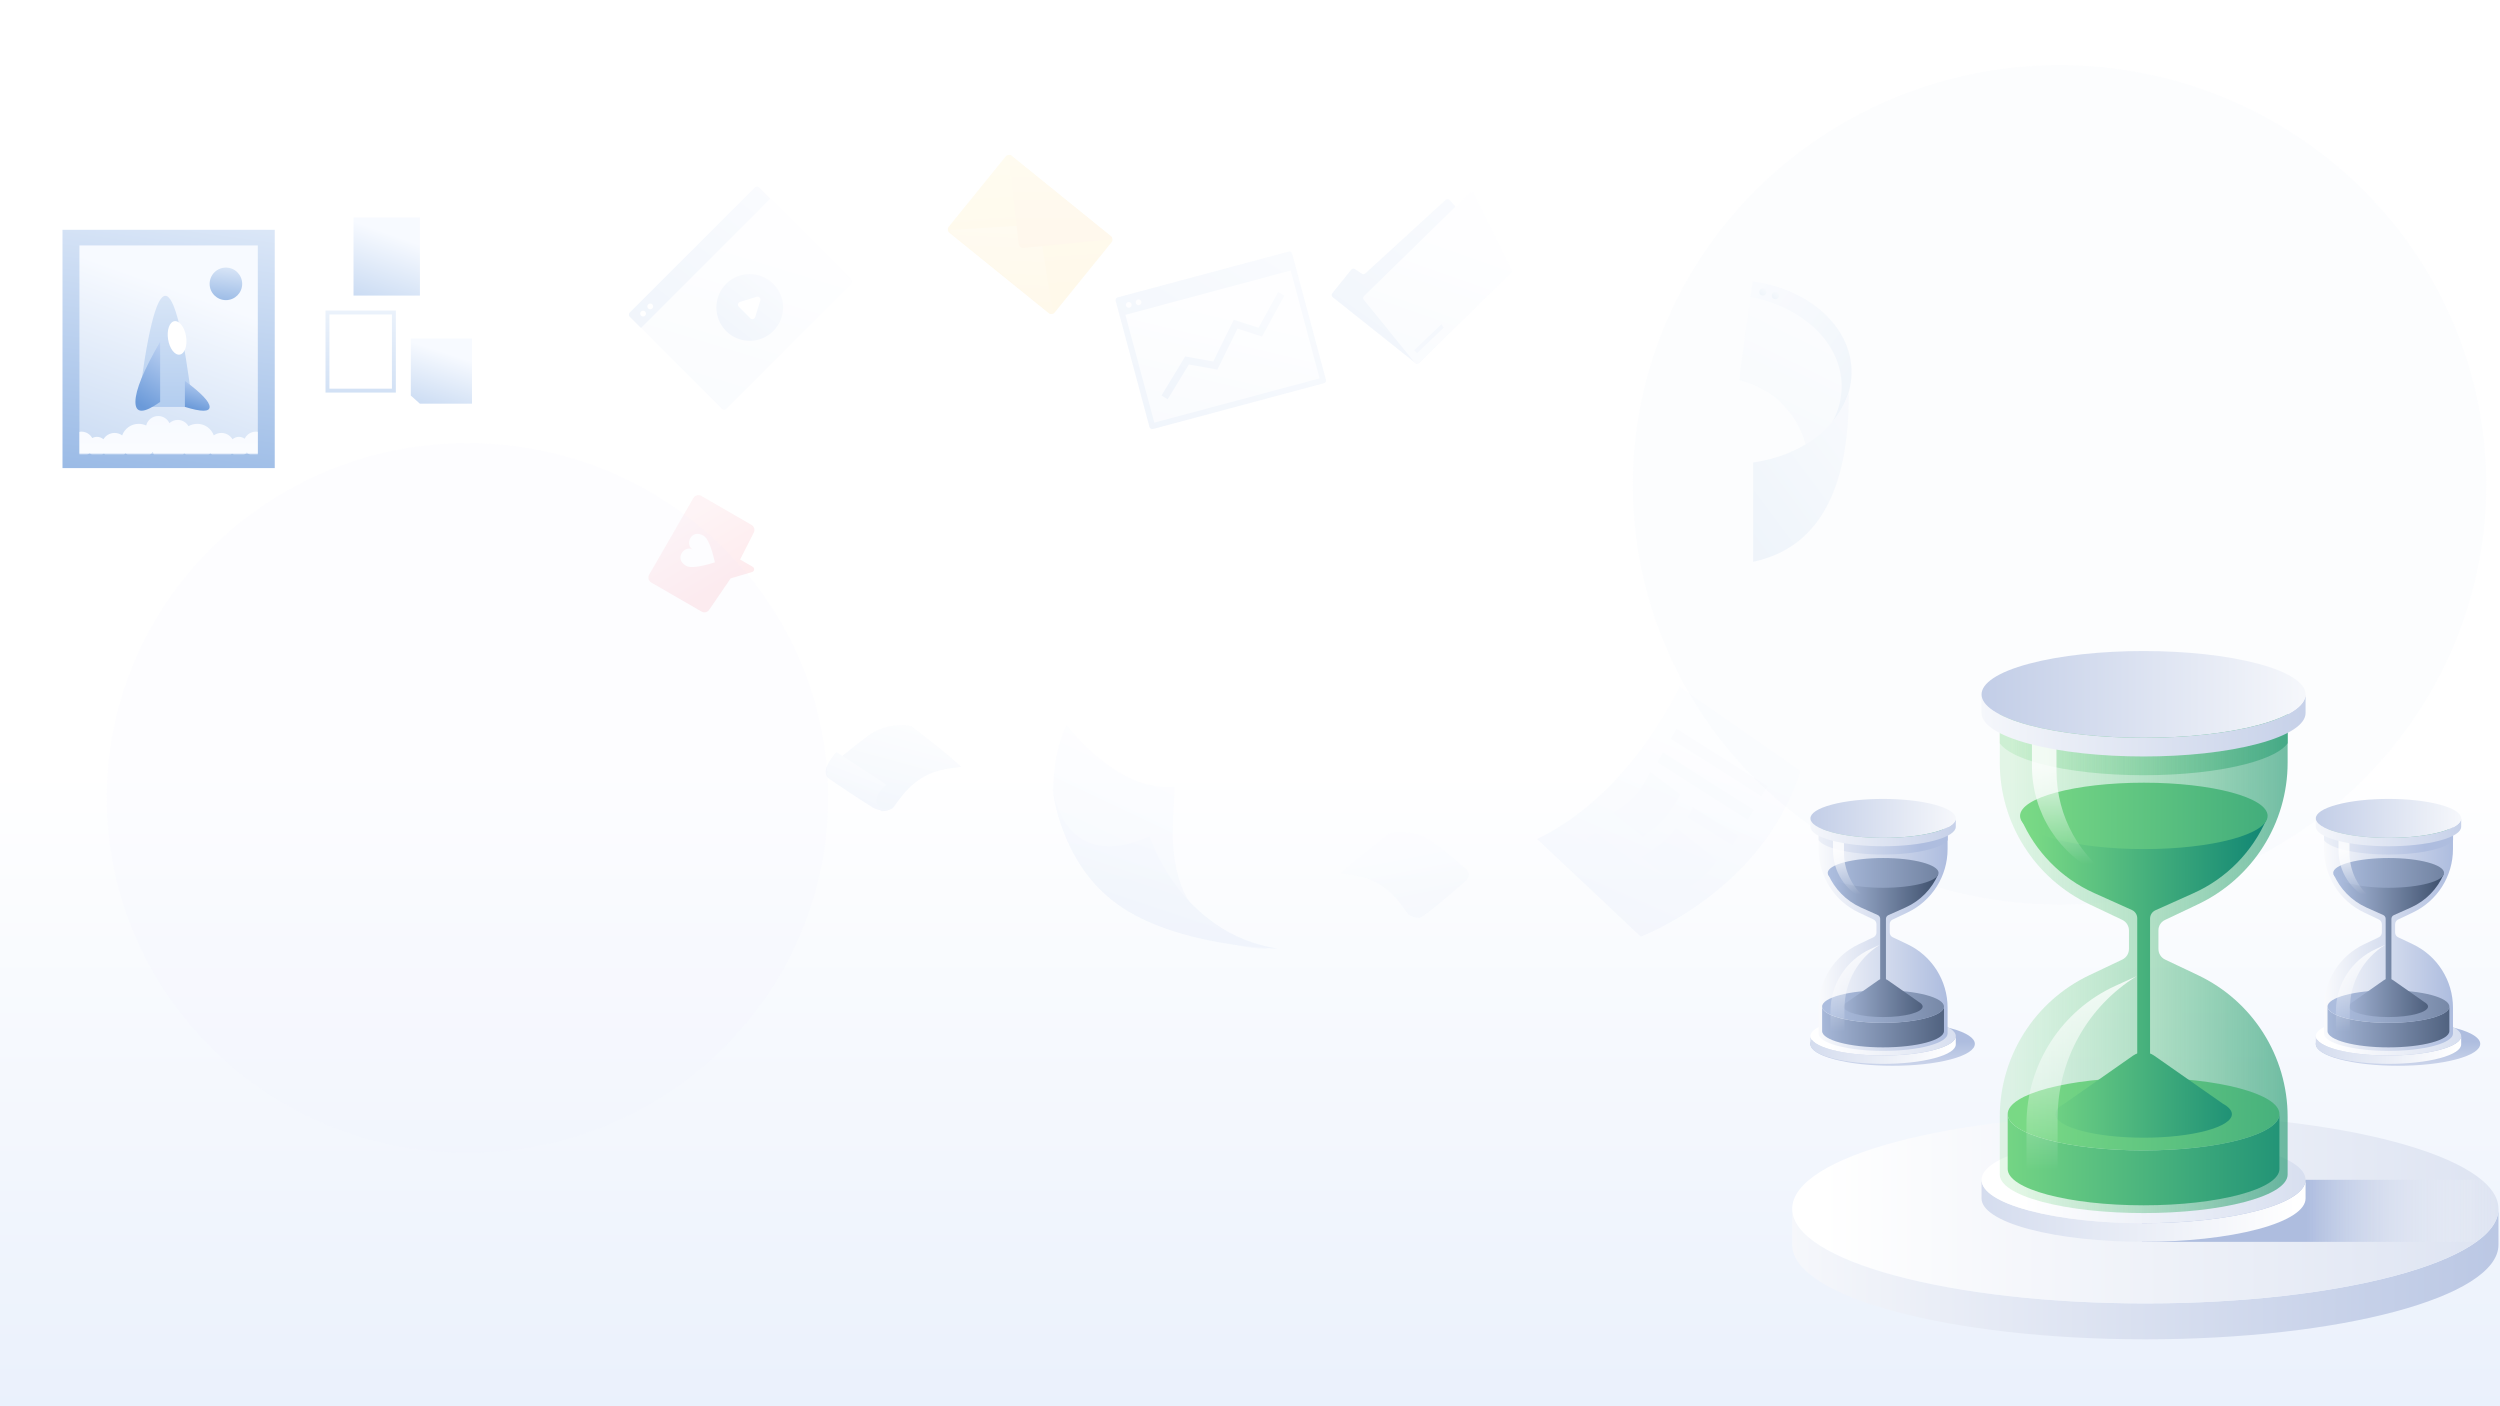 <svg width="1920" height="1080" viewBox="0 0 1920 1080" fill="none" xmlns="http://www.w3.org/2000/svg">
<rect x="0" y="0" width="1920" height="1080" fill="#333333" stroke="none"/>
<g clip-path="url(#clip0_519_101)">
<rect width="1920" height="1080" fill="white"/>
<rect width="1920" height="1080" fill="url(#paint0_linear_519_101)"/>
<g opacity="0.11">
<path d="M483.652 240.052L579.724 143.98C580.594 143.111 582.004 143.111 582.874 143.98L653.746 214.853C654.616 215.723 654.616 217.133 653.746 218.003L557.675 314.074C556.805 314.944 555.395 314.944 554.525 314.074L483.652 243.202C482.783 242.332 482.783 240.922 483.652 240.052Z" fill="url(#paint1_linear_519_101)"/>
<path d="M593.898 254.226C583.895 264.229 567.677 264.229 557.674 254.226C547.671 244.223 547.671 228.005 557.674 218.002C567.677 207.999 583.895 207.999 593.898 218.002C603.901 228.005 603.901 244.223 593.898 254.226Z" fill="url(#paint2_linear_519_101)"/>
<path d="M568.294 231.877L581.162 227.908C582.338 227.546 583.585 228.205 583.947 229.38C584.079 229.808 584.079 230.265 583.947 230.693L579.979 243.562C579.616 244.737 578.369 245.396 577.194 245.034C576.847 244.927 576.532 244.737 576.275 244.48L567.375 235.58C566.505 234.71 566.505 233.3 567.375 232.43C567.632 232.174 567.947 231.984 568.294 231.877Z" fill="white"/>
<path d="M483.652 240.052L579.724 143.98C580.594 143.111 582.004 143.111 582.874 143.98L591.536 152.643L492.315 251.864L483.652 243.202C482.783 242.332 482.783 240.922 483.652 240.052Z" fill="url(#paint3_linear_519_101)"/>
<path d="M495.464 242.416C494.595 243.285 493.184 243.285 492.314 242.416C491.445 241.546 491.445 240.135 492.314 239.266C493.184 238.396 494.595 238.396 495.464 239.266C496.334 240.135 496.334 241.546 495.464 242.416Z" fill="white"/>
<path d="M500.976 236.904C500.106 237.774 498.696 237.774 497.826 236.904C496.956 236.034 496.956 234.624 497.826 233.754C498.696 232.884 500.106 232.884 500.976 233.754C501.846 234.624 501.846 236.034 500.976 236.904Z" fill="white"/>
<path d="M532.531 382.494C533.761 380.363 536.485 379.633 538.616 380.863L577.194 403.136C579.325 404.366 580.055 407.091 578.824 409.221L568.385 429.728L578.078 435.278C578.607 435.584 578.987 436.093 579.13 436.687C579.417 437.883 578.68 439.086 577.484 439.373L561.146 444.205L544.858 468.053C543.628 470.183 540.904 470.913 538.773 469.683L500.195 447.41C498.064 446.18 497.334 443.456 498.564 441.325L532.531 382.494Z" fill="url(#paint4_linear_519_101)"/>
<path d="M531.962 422.03C529.135 420.398 528.339 416.484 530.184 413.288C532.029 410.092 535.642 408.723 540.35 411.442C543.489 413.254 546.381 420.067 549.026 431.881C537.472 435.498 530.126 436.401 526.987 434.588C522.278 431.87 521.657 428.057 523.502 424.861C525.347 421.665 529.135 420.398 531.962 422.03Z" fill="white"/>
<path d="M640.938 585.593C640.938 585.593 656.099 572.733 667.221 564.653C678.343 556.573 692.782 555.793 700 557.756C708.133 563.83 729.398 580.374 738.166 588.909C732.995 589.912 728.403 589.912 721.546 591.697C696.9 598.112 688.194 619.737 684.903 621.103C678.762 623.652 681.36 622.48 677.653 622.967C673.947 623.454 640.938 585.593 640.938 585.593Z" fill="url(#paint5_linear_519_101)"/>
<path d="M642.376 577.52C642.376 577.52 628.415 592.31 636.817 598.148C642.844 602.335 661.453 614.726 670.028 619.991C678.34 625.096 685.369 620.344 685.369 620.344C685.369 620.344 676.2 624.167 673.529 617.107C670.857 610.046 680.89 602.751 680.89 602.751L642.376 577.52Z" fill="url(#paint6_linear_519_101)"/>
<path d="M1126 676.238C1128.71 673.857 1128.68 669.667 1125.94 667.322C1119.34 661.673 1107.85 651.983 1100.29 646.493C1089.17 638.413 1074.73 637.633 1067.51 639.596C1059.38 645.67 1038.11 662.214 1029.35 670.749C1034.52 671.752 1039.11 671.752 1045.97 673.537C1070.61 679.952 1079.32 701.577 1082.61 702.943C1088.75 705.491 1086.15 704.319 1089.86 704.807C1092.71 705.182 1115.63 685.36 1126 676.238Z" fill="url(#paint7_linear_519_101)"/>
<path d="M1382.83 592.078L1289.83 527.379C1289.83 527.379 1252.84 609.642 1180.51 644.366L1260.08 719.277C1260.08 719.277 1353.46 684.643 1382.83 592.078Z" fill="url(#paint8_linear_519_101)"/>
<g opacity="0.517">
<path d="M1225.73 639.094L1218.48 643.975L1277.62 692.843L1286.48 688.109L1225.73 639.094Z" fill="#C5D7F3" style="mix-blend-mode:multiply"/>
</g>
<g opacity="0.517">
<path d="M1287.62 559.734L1357.39 603.863L1352.66 611.389L1283.2 567.368L1287.62 559.734Z" fill="#C5D7F3" style="mix-blend-mode:multiply"/>
</g>
<g opacity="0.517">
<path d="M1277.15 577.82L1346.93 621.949L1342.2 629.475L1272.74 585.454L1277.15 577.82Z" fill="#C5D7F3" style="mix-blend-mode:multiply"/>
</g>
<g opacity="0.517">
<path d="M1300.23 620.168L1335.29 641.824L1330.56 649.35L1295.81 627.801L1300.23 620.168Z" fill="#C5D7F3" style="mix-blend-mode:multiply"/>
</g>
<g opacity="0.517">
<path d="M1267.41 592.891L1290.08 610.02C1289.48 611.466 1288.7 613.112 1287.74 614.957C1283.37 623.393 1277.19 630.751 1269.65 636.508C1266.59 638.852 1264.01 640.894 1261.91 642.636L1238.6 624.312C1239.73 623.634 1240.99 622.861 1242.38 621.993C1252.1 615.91 1260.02 607.327 1265.33 597.132C1266.13 595.601 1266.82 594.187 1267.41 592.891Z" fill="#C5D7F3" style="mix-blend-mode:multiply"/>
</g>
<g opacity="0.517">
<path d="M1287.24 635.785L1318.65 660.833C1315.03 666.259 1310.99 670.844 1306.53 674.589C1302.06 678.334 1297.35 681.083 1292.41 682.836L1260.55 658.27C1267.26 654.282 1272.56 650.635 1276.45 647.328C1280.34 644.022 1283.93 640.174 1287.24 635.785Z" fill="#C5D7F3" style="mix-blend-mode:multiply"/>
</g>
<path d="M808.779 606.799C808.779 606.799 808.779 576.174 819.205 556.852C819.205 556.852 858.337 609.026 901.989 604.086C902.884 630.131 882.647 713.684 975.209 728.784C948.06 728.784 926.532 718.265 926.532 718.265C926.532 718.265 857.809 689.1 834.408 665.211C811.007 641.322 808.779 606.799 808.779 606.799Z" fill="url(#paint9_linear_519_101)"/>
<path d="M808.377 604.129C808.377 604.129 814.904 672.504 882.902 642.318C882.902 642.318 906.408 717.171 981.439 728.549C981.439 728.549 903.802 727.279 858.144 694.454C812.486 661.63 808.377 604.129 808.377 604.129Z" fill="url(#paint10_linear_519_101)"/>
<path d="M1388.67 351.26C1386.76 335.432 1379.54 321.239 1368.85 310.516C1365.1 306.086 1360.05 302.205 1353.59 298.933C1348.12 295.864 1342.2 293.511 1335.94 292.003C1336.16 284.886 1341.07 250.701 1346.16 216.289C1439.49 229.465 1420.99 317.271 1413.99 330.678C1410.85 336.69 1402.41 343.551 1388.67 351.26V351.26Z" fill="url(#paint11_linear_519_101)"/>
<path fillRule="evenodd" clipRule="evenodd" d="M1346.08 216.16C1389.21 221.961 1422 250.88 1422 285.682C1422 299.882 1416.54 313.102 1407.15 324.172C1411.8 315.726 1414.38 306.439 1414.38 296.69C1414.38 263.493 1384.54 235.649 1344.35 228.117L1346.08 216.16Z" fill="url(#paint12_linear_519_101)"/>
<circle cx="1353.91" cy="224.261" r="2.784" fill="url(#paint13_linear_519_101)"/>
<circle cx="1363.49" cy="226.983" r="2.784" fill="url(#paint14_linear_519_101)"/>
<path d="M1346.45 355.153C1381.42 350.335 1409.52 330.32 1418.76 304.324C1419.46 303.516 1419.83 303.076 1419.85 303.09C1419.85 378.27 1395.38 421.057 1346.45 431.453V355.153H1346.45Z" fill="url(#paint15_linear_519_101)"/>
<path d="M776.976 119.745L853.137 181.419C854.571 182.58 854.792 184.684 853.631 186.118L810.034 239.955C808.873 241.389 806.769 241.61 805.335 240.449L729.174 178.775C727.74 177.614 727.519 175.51 728.68 174.076L772.277 120.239C773.438 118.805 775.542 118.583 776.976 119.745Z" fill="url(#paint16_linear_519_101)"/>
<path d="M729.805 178.558C729.563 178.361 729.414 178.072 729.395 177.76C729.357 177.146 729.825 176.618 730.438 176.58L794.769 172.659C796.487 172.554 798.003 173.77 798.272 175.47L808.478 239.767C808.528 240.079 808.443 240.397 808.244 240.643C807.857 241.121 807.156 241.195 806.678 240.807L729.805 178.558Z" fill="url(#paint17_linear_519_101)"/>
<path d="M776.496 119.358L853.63 181.819C854.108 182.206 854.182 182.908 853.795 183.386C853.608 183.617 853.336 183.763 853.041 183.793L786.041 190.522C784.223 190.705 782.596 189.393 782.388 187.578L774.689 120.35C774.619 119.739 775.058 119.187 775.669 119.117C775.966 119.083 776.264 119.169 776.496 119.358Z" fill="url(#paint18_linear_519_101)"/>
<path d="M1023.58 228.302C1023.58 228.3 1023.58 228.297 1023.57 228.295C1022.61 227.524 1022.46 226.122 1023.23 225.163L1037.72 207.154C1038.45 206.253 1039.74 206.056 1040.7 206.7L1045.85 210.157C1046.7 210.73 1047.84 210.644 1048.6 209.951L1110.24 153.518C1110.25 153.507 1110.26 153.497 1110.28 153.487C1111.2 152.675 1112.61 152.767 1113.42 153.692L1159.72 206.465C1160.49 207.351 1160.45 208.688 1159.61 209.517L1089.87 278.55C1089.07 279.344 1087.8 279.413 1086.91 278.71L1023.58 228.302Z" fill="url(#paint19_linear_519_101)"/>
<path d="M1086.59 278.563L1047.44 230.299C1046.72 229.405 1046.79 228.106 1047.62 227.302L1128.66 148.122C1129.54 147.263 1130.95 147.279 1131.81 148.159C1131.98 148.328 1132.12 148.521 1132.22 148.733L1160.92 207.091C1161.34 207.954 1161.16 208.993 1160.48 209.666L1089.87 278.752C1089 279.612 1087.58 279.597 1086.72 278.718C1086.68 278.668 1086.63 278.617 1086.59 278.563Z" fill="url(#paint20_linear_519_101)"/>
<path d="M1088.28 271.248L1086.12 268.949L1107.06 248.98L1108.76 251.637L1088.28 271.248Z" fill="#A3C1EA"/>
<path d="M858.417 228.362L989.653 193.198C990.841 192.879 992.063 193.584 992.381 194.772L1018.32 291.586C1018.64 292.774 1017.94 293.995 1016.75 294.314L885.511 329.478C884.323 329.797 883.102 329.092 882.783 327.904L856.842 231.09C856.524 229.902 857.229 228.681 858.417 228.362Z" fill="url(#paint21_linear_519_101)"/>
<path fillRule="evenodd" clipRule="evenodd" d="M991.248 207.758L1013.44 290.587L886.509 324.599L864.314 241.769L991.248 207.758Z" fill="url(#paint22_linear_519_101)"/>
<path d="M867.466 236.313C866.278 236.631 865.057 235.926 864.739 234.738C864.42 233.55 865.125 232.328 866.313 232.01C867.502 231.692 868.723 232.397 869.041 233.585C869.36 234.773 868.655 235.994 867.466 236.313Z" fill="#F2F5FF"/>
<path d="M874.996 234.297C873.808 234.616 872.586 233.91 872.268 232.722C871.949 231.534 872.655 230.313 873.843 229.994C875.031 229.676 876.252 230.381 876.571 231.569C876.889 232.758 876.184 233.979 874.996 234.297Z" fill="#F2F5FF"/>
<path d="M896.766 306.678L892.008 303.786L910.261 273.756L931.791 277.621L947.52 245.602L966.552 251.759L981.594 224.27L986.478 226.942L969.224 258.476L950.392 252.384L934.938 283.843L913.036 279.912L896.766 306.678Z" fill="url(#paint23_linear_519_101)"/>
</g>
<ellipse opacity="0.3" cx="1581.74" cy="372.371" rx="327.743" ry="322.371" fill="#E2EBFC" fill-opacity="0.34"/>
<ellipse opacity="0.08" cx="359" cy="612.787" rx="277" ry="272.459" fill="#E2EBFC"/>
<path d="M1376.4 928.391C1376.4 968.533 1497.83 1001.03 1647.61 1001.03C1797.4 1001.03 1918.82 968.533 1918.82 928.391V955.962C1918.82 996.105 1797.4 1028.6 1647.61 1028.6C1497.83 1028.6 1376.4 996.105 1376.4 955.962V928.391Z" fill="url(#paint24_linear_519_101)"/>
<path d="M1647.61 1001.03C1797.4 1001.03 1918.82 968.508 1918.82 928.389C1918.82 888.269 1797.4 855.746 1647.61 855.746C1497.82 855.746 1376.4 888.269 1376.4 928.389C1376.4 968.508 1497.82 1001.03 1647.61 1001.03Z" fill="url(#paint25_linear_519_101)"/>
<path d="M1645.04 953.748H1901.75C1912.75 945.82 1918.75 937.32 1918.75 928.391C1918.75 920.605 1914.18 913.177 1905.83 906.105H1645.04V953.748Z" fill="url(#paint26_linear_519_101)"/>
<path d="M1521.83 906.105C1521.83 914.677 1533.97 923.177 1558.25 929.677C1606.9 942.677 1685.68 942.677 1734.25 929.677C1758.54 923.177 1770.68 914.605 1770.68 906.105V920.391C1770.68 928.891 1758.54 937.462 1734.25 943.962C1685.61 956.962 1606.83 956.962 1558.25 943.962C1533.97 937.462 1521.83 928.891 1521.83 920.391V906.105Z" fill="url(#paint27_linear_519_101)"/>
<path d="M1521.83 906.106C1521.83 897.606 1533.97 889.035 1558.25 882.535C1606.9 869.535 1685.68 869.535 1734.25 882.535C1758.54 889.035 1770.68 897.606 1770.68 906.106C1770.68 914.606 1758.54 923.178 1734.25 929.678C1685.61 942.678 1606.83 942.678 1558.25 929.678C1533.97 923.178 1521.83 914.678 1521.83 906.106Z" fill="url(#paint28_linear_519_101)"/>
<path d="M1662.83 706.463L1687.97 694.534C1730.04 674.606 1756.9 632.249 1756.9 585.678V541.392C1756.9 533.821 1746.11 526.249 1724.54 520.464C1681.33 508.892 1611.33 508.892 1568.19 520.464C1546.61 526.249 1535.83 533.821 1535.83 541.392V585.678C1535.83 632.249 1562.69 674.606 1604.76 694.534L1629.9 706.463C1633.04 707.963 1635.04 711.105 1635.04 714.605V728.82C1635.04 732.32 1633.04 735.462 1629.9 736.962L1604.76 748.891C1562.69 768.819 1535.83 811.176 1535.83 857.747V902.033C1535.83 909.604 1546.61 917.176 1568.19 922.961C1611.4 934.533 1681.4 934.533 1724.54 922.961C1746.11 917.176 1756.9 909.604 1756.9 902.033V857.747C1756.9 811.176 1730.04 768.819 1687.97 748.891L1662.83 736.962C1659.68 735.462 1657.68 732.32 1657.68 728.82V714.605C1657.61 711.105 1659.61 707.963 1662.83 706.463Z" fill="url(#paint29_linear_519_101)"/>
<path d="M1724.47 520.464C1681.25 508.892 1611.26 508.892 1568.11 520.464C1546.54 526.249 1535.76 533.821 1535.76 541.392V570.749C1539.76 576.535 1550.11 582.035 1566.83 586.535C1610.76 598.32 1681.97 598.32 1725.9 586.535C1742.61 582.035 1752.97 576.535 1756.97 570.749V541.392C1756.83 533.821 1746.04 526.249 1724.47 520.464Z" fill="url(#paint30_linear_519_101)"/>
<path d="M1756.9 541.392C1756.9 548.964 1746.11 556.535 1724.54 562.321C1681.33 573.892 1611.33 573.892 1568.19 562.321C1546.61 556.535 1535.83 548.964 1535.83 541.392C1535.83 533.821 1546.61 526.249 1568.19 520.464C1611.4 508.892 1681.4 508.892 1724.54 520.464C1746.11 526.249 1756.9 533.821 1756.9 541.392Z" fill="url(#paint31_linear_519_101)"/>
<path d="M1552.32 629.105C1563.11 653.891 1582.75 674.391 1608.4 685.891L1637.32 698.891C1639.82 700.034 1641.4 702.462 1641.4 705.248V857.604H1651.25V705.462C1651.25 702.748 1652.82 700.248 1655.32 699.105L1684.61 685.962C1710.25 674.462 1729.89 653.962 1740.68 629.177H1552.32V629.105Z" fill="url(#paint32_linear_519_101)"/>
<path d="M1646.47 652.105C1698.97 652.105 1741.54 640.688 1741.54 626.605C1741.54 612.522 1698.97 601.105 1646.47 601.105C1593.96 601.105 1551.4 612.522 1551.4 626.605C1551.4 640.688 1593.96 652.105 1646.47 652.105Z" fill="url(#paint33_linear_519_101)"/>
<path d="M1541.9 855.605C1541.9 871.034 1588.61 883.534 1646.25 883.534C1703.9 883.534 1750.61 871.034 1750.61 855.605V897.748C1750.61 913.177 1703.9 925.676 1646.25 925.676C1588.61 925.676 1541.9 913.177 1541.9 897.748V855.605V855.605Z" fill="url(#paint34_linear_519_101)"/>
<path d="M1646.25 883.533C1703.89 883.533 1750.61 871.029 1750.61 855.604C1750.61 840.18 1703.89 827.676 1646.25 827.676C1588.62 827.676 1541.9 840.18 1541.9 855.604C1541.9 871.029 1588.62 883.533 1646.25 883.533Z" fill="url(#paint35_linear_519_101)"/>
<path d="M1707.11 847.606L1654.32 810.678C1649.54 807.321 1643.11 807.321 1638.25 810.678L1585.47 847.606C1581.04 850.035 1578.54 852.749 1578.54 855.606C1578.54 865.606 1608.9 873.749 1646.32 873.749C1683.75 873.749 1714.11 865.606 1714.11 855.606C1714.04 852.749 1711.54 850.035 1707.11 847.606Z" fill="url(#paint36_linear_519_101)"/>
<path d="M1579.4 592.178C1579.4 627.25 1597.68 659.464 1626.97 677.606L1614.4 671.892C1581.61 657.035 1560.54 624.392 1560.54 588.393V562.25H1579.33L1579.4 592.178Z" fill="url(#paint37_linear_519_101)"/>
<path d="M1521.83 533.32C1521.83 541.892 1533.97 550.392 1558.25 556.892C1606.9 569.892 1685.68 569.892 1734.25 556.892C1758.54 550.392 1770.68 541.82 1770.68 533.32V547.606C1770.68 556.106 1758.54 564.677 1734.25 571.177C1685.68 584.249 1606.9 584.249 1558.25 571.177C1533.97 564.677 1521.83 556.106 1521.83 547.606V533.32Z" fill="url(#paint38_linear_519_101)"/>
<path d="M1521.83 533.321C1521.83 524.821 1533.97 516.25 1558.25 509.75C1606.9 496.75 1685.68 496.75 1734.25 509.75C1758.54 516.25 1770.68 524.821 1770.68 533.321C1770.68 541.821 1758.54 550.393 1734.25 556.893C1685.61 569.892 1606.83 569.892 1558.25 556.893C1533.97 550.393 1521.83 541.821 1521.83 533.321Z" fill="url(#paint39_linear_519_101)"/>
<path d="M1580.25 858.675C1580.25 813.89 1603.54 772.819 1640.97 749.676L1624.97 756.961C1583.18 775.89 1556.33 817.533 1556.33 863.461V904.389H1580.25V858.675Z" fill="url(#paint40_linear_519_101)"/>
<path d="M1778.54 801.673C1778.54 797.316 1784.68 793.031 1797.04 789.745C1821.68 783.174 1861.68 783.174 1886.32 789.745C1898.68 793.031 1904.82 797.388 1904.82 801.673C1904.82 806.031 1898.68 810.316 1886.32 813.602C1861.68 820.173 1821.68 820.173 1797.04 813.602C1784.75 810.388 1778.54 806.031 1778.54 801.673Z" fill="url(#paint41_linear_519_101)"/>
<path d="M1778.54 795.672C1778.54 799.529 1783.97 803.315 1794.89 806.243C1816.68 812.1 1852.04 812.1 1873.82 806.243C1884.68 803.315 1890.18 799.529 1890.18 795.672V802.1C1890.18 805.958 1884.75 809.743 1873.82 812.672C1852.04 818.529 1816.68 818.529 1794.89 812.672C1783.97 809.743 1778.54 805.958 1778.54 802.1V795.672Z" fill="url(#paint42_linear_519_101)"/>
<path d="M1778.54 795.675C1778.54 791.818 1783.97 788.032 1794.89 785.104C1816.68 779.247 1852.04 779.247 1873.82 785.104C1884.75 788.032 1890.18 791.818 1890.18 795.675C1890.18 799.532 1884.75 803.318 1873.82 806.246C1852.04 812.104 1816.68 812.104 1794.89 806.246C1784.04 803.318 1778.54 799.461 1778.54 795.675Z" fill="url(#paint43_linear_519_101)"/>
<path d="M1841.75 706.174L1853.04 700.817C1871.89 691.888 1883.89 672.888 1883.89 652.031V632.174C1883.89 628.745 1879.04 625.388 1869.39 622.817C1850.04 617.603 1818.68 617.603 1799.32 622.817C1789.68 625.388 1784.82 628.817 1784.82 632.174V652.031C1784.82 672.888 1796.82 691.888 1815.68 700.817L1826.96 706.174C1828.39 706.816 1829.25 708.245 1829.25 709.816V716.174C1829.25 717.745 1828.32 719.174 1826.96 719.816L1815.68 725.173C1796.82 734.102 1784.82 753.102 1784.82 773.959V793.816C1784.82 797.245 1789.68 800.602 1799.32 803.173C1818.68 808.387 1850.04 808.387 1869.39 803.173C1879.04 800.602 1883.89 797.173 1883.89 793.816V773.959C1883.89 753.102 1871.89 734.102 1853.04 725.173L1841.75 719.816C1840.32 719.174 1839.46 717.745 1839.46 716.174V709.816C1839.46 708.245 1840.32 706.816 1841.75 706.174Z" fill="url(#paint44_linear_519_101)"/>
<path d="M1869.39 622.747C1850.04 617.532 1818.68 617.532 1799.32 622.747C1789.68 625.318 1784.82 628.747 1784.82 632.104V645.246C1786.61 647.818 1791.25 650.318 1798.75 652.318C1818.46 657.604 1850.39 657.604 1870.04 652.318C1877.54 650.318 1882.18 647.818 1883.96 645.246V632.104C1883.89 628.747 1879.11 625.389 1869.39 622.747Z" fill="url(#paint45_linear_519_101)"/>
<path d="M1883.89 632.175C1883.89 635.604 1879.04 638.961 1869.39 641.532C1850.04 646.746 1818.68 646.746 1799.32 641.532C1789.61 638.961 1784.82 635.532 1784.82 632.104C1784.82 628.675 1789.68 625.318 1799.32 622.747C1818.68 617.532 1850.04 617.532 1869.39 622.747C1879.11 625.389 1883.89 628.747 1883.89 632.175Z" fill="url(#paint46_linear_519_101)"/>
<path d="M1792.25 671.461C1797.11 682.604 1805.9 691.747 1817.4 696.961L1830.33 702.746C1831.47 703.246 1832.18 704.389 1832.18 705.604V773.889H1836.61V705.675C1836.61 704.461 1837.33 703.318 1838.47 702.818L1851.61 696.961C1863.11 691.818 1871.9 682.604 1876.75 671.461H1792.25V671.461Z" fill="url(#paint47_linear_519_101)"/>
<path d="M1834.47 681.818C1857.98 681.818 1877.04 676.701 1877.04 670.389C1877.04 664.078 1857.98 658.961 1834.47 658.961C1810.96 658.961 1791.9 664.078 1791.9 670.389C1791.9 676.701 1810.96 681.818 1834.47 681.818Z" fill="url(#paint48_linear_519_101)"/>
<path d="M1787.54 773.035C1787.54 779.964 1808.47 785.535 1834.32 785.535C1860.18 785.535 1881.11 779.892 1881.11 773.035V791.892C1881.11 798.821 1860.18 804.392 1834.32 804.392C1808.47 804.392 1787.54 798.749 1787.54 791.892V773.035Z" fill="url(#paint49_linear_519_101)"/>
<path d="M1834.32 785.535C1860.16 785.535 1881.11 779.939 1881.11 773.035C1881.11 766.132 1860.16 760.535 1834.32 760.535C1808.48 760.535 1787.54 766.132 1787.54 773.035C1787.54 779.939 1808.48 785.535 1834.32 785.535Z" fill="url(#paint50_linear_519_101)"/>
<path d="M1861.61 769.392L1837.97 752.82C1835.82 751.32 1832.89 751.32 1830.75 752.82L1807.11 769.392C1805.11 770.463 1804.04 771.677 1804.04 772.963C1804.04 777.463 1817.61 781.106 1834.39 781.106C1851.18 781.106 1864.75 777.463 1864.75 772.963C1864.75 771.749 1863.61 770.534 1861.61 769.392Z" fill="url(#paint51_linear_519_101)"/>
<path d="M1804.4 654.889C1804.4 670.604 1812.61 685.032 1825.75 693.175L1820.11 690.604C1805.4 683.961 1795.97 669.318 1795.97 653.175V641.461H1804.4V654.889Z" fill="url(#paint52_linear_519_101)"/>
<path d="M1778.54 628.535C1778.54 632.392 1783.97 636.178 1794.89 639.107C1816.68 644.964 1852.04 644.964 1873.82 639.107C1884.68 636.178 1890.18 632.392 1890.18 628.535V634.964C1890.18 638.821 1884.75 642.607 1873.82 645.535C1852.04 651.392 1816.68 651.392 1794.89 645.535C1783.97 642.607 1778.54 638.821 1778.54 634.964V628.535Z" fill="url(#paint53_linear_519_101)"/>
<path d="M1778.54 628.535C1778.54 624.677 1783.97 620.892 1794.89 617.963C1816.68 612.106 1852.04 612.106 1873.82 617.963C1884.75 620.892 1890.18 624.677 1890.18 628.535C1890.18 632.392 1884.75 636.177 1873.82 639.106C1852.04 644.963 1816.68 644.963 1794.89 639.106C1784.04 636.177 1778.54 632.392 1778.54 628.535Z" fill="url(#paint54_linear_519_101)"/>
<path d="M1804.75 774.392C1804.75 754.321 1815.18 735.892 1831.97 725.535L1824.75 728.821C1806.04 737.321 1793.97 755.964 1793.97 776.535V794.892H1804.68V774.392H1804.75Z" fill="url(#paint55_linear_519_101)"/>
<path d="M1390.4 801.673C1390.4 797.316 1396.54 793.031 1408.9 789.745C1433.54 783.174 1473.54 783.174 1498.18 789.745C1510.54 793.031 1516.68 797.388 1516.68 801.673C1516.68 806.031 1510.54 810.316 1498.18 813.602C1473.54 820.173 1433.54 820.173 1408.9 813.602C1396.54 810.388 1390.4 806.031 1390.4 801.673Z" fill="url(#paint56_linear_519_101)"/>
<path d="M1390.4 795.672C1390.4 799.529 1395.83 803.315 1406.76 806.243C1428.54 812.1 1463.9 812.1 1485.68 806.243C1496.54 803.315 1502.04 799.529 1502.04 795.672V802.1C1502.04 805.958 1496.61 809.743 1485.68 812.672C1463.9 818.529 1428.54 818.529 1406.76 812.672C1395.83 809.743 1390.4 805.958 1390.4 802.1V795.672Z" fill="url(#paint57_linear_519_101)"/>
<path d="M1390.4 795.675C1390.4 791.818 1395.83 788.032 1406.76 785.104C1428.54 779.247 1463.9 779.247 1485.68 785.104C1496.61 788.032 1502.04 791.818 1502.04 795.675C1502.04 799.532 1496.61 803.318 1485.68 806.246C1463.9 812.104 1428.54 812.104 1406.76 806.246C1395.83 803.318 1390.4 799.461 1390.4 795.675Z" fill="url(#paint58_linear_519_101)"/>
<path d="M1453.61 706.174L1464.9 700.817C1483.75 691.888 1495.75 672.888 1495.75 652.031V632.174C1495.75 628.745 1490.9 625.388 1481.25 622.817C1461.9 617.603 1430.54 617.603 1411.18 622.817C1401.54 625.388 1396.68 628.817 1396.68 632.174V652.031C1396.68 672.888 1408.68 691.888 1427.54 700.817L1438.83 706.174C1440.25 706.816 1441.11 708.245 1441.11 709.816V716.174C1441.11 717.745 1440.18 719.174 1438.83 719.816L1427.54 725.173C1408.68 734.102 1396.68 753.102 1396.68 773.959V793.816C1396.68 797.245 1401.54 800.602 1411.18 803.173C1430.54 808.387 1461.9 808.387 1481.25 803.173C1490.9 800.602 1495.75 797.173 1495.75 793.816V773.959C1495.75 753.102 1483.75 734.102 1464.9 725.173L1453.61 719.816C1452.18 719.174 1451.33 717.745 1451.33 716.174V709.816C1451.25 708.245 1452.18 706.816 1453.61 706.174Z" fill="url(#paint59_linear_519_101)"/>
<path d="M1481.25 622.747C1461.9 617.532 1430.54 617.532 1411.18 622.747C1401.54 625.318 1396.68 628.747 1396.68 632.104V645.246C1398.47 647.818 1403.11 650.318 1410.61 652.318C1430.33 657.604 1462.25 657.604 1481.9 652.318C1489.4 650.318 1494.04 647.818 1495.83 645.246V632.104C1495.75 628.747 1490.9 625.389 1481.25 622.747Z" fill="url(#paint60_linear_519_101)"/>
<path d="M1495.75 632.175C1495.75 635.604 1490.9 638.961 1481.25 641.532C1461.9 646.746 1430.54 646.746 1411.18 641.532C1401.47 638.961 1396.68 635.532 1396.68 632.104C1396.68 628.675 1401.54 625.318 1411.18 622.747C1430.54 617.532 1461.9 617.532 1481.25 622.747C1490.9 625.389 1495.75 628.747 1495.75 632.175Z" fill="url(#paint61_linear_519_101)"/>
<path d="M1404.04 671.461C1408.9 682.604 1417.69 691.747 1429.19 696.961L1442.11 702.746C1443.26 703.246 1443.97 704.389 1443.97 705.604V773.889H1448.4V705.675C1448.4 704.461 1449.11 703.318 1450.26 702.818L1463.4 696.961C1474.9 691.818 1483.69 682.604 1488.54 671.461H1404.04V671.461Z" fill="url(#paint62_linear_519_101)"/>
<path d="M1446.26 681.818C1469.77 681.818 1488.83 676.701 1488.83 670.389C1488.83 664.078 1469.77 658.961 1446.26 658.961C1422.75 658.961 1403.69 664.078 1403.69 670.389C1403.69 676.701 1422.75 681.818 1446.26 681.818Z" fill="url(#paint63_linear_519_101)"/>
<path d="M1399.4 773.035C1399.4 779.964 1420.33 785.535 1446.18 785.535C1472.04 785.535 1492.97 779.892 1492.97 773.035V791.892C1492.97 798.821 1472.04 804.392 1446.18 804.392C1420.33 804.392 1399.4 798.749 1399.4 791.892V773.035V773.035Z" fill="url(#paint64_linear_519_101)"/>
<path d="M1446.18 785.535C1472.02 785.535 1492.97 779.939 1492.97 773.035C1492.97 766.132 1472.02 760.535 1446.18 760.535C1420.34 760.535 1399.4 766.132 1399.4 773.035C1399.4 779.939 1420.34 785.535 1446.18 785.535Z" fill="url(#paint65_linear_519_101)"/>
<path d="M1473.47 769.392L1449.83 752.82C1447.68 751.32 1444.76 751.32 1442.61 752.82L1418.97 769.392C1416.97 770.463 1415.9 771.677 1415.9 772.963C1415.9 777.463 1429.47 781.106 1446.26 781.106C1463.04 781.106 1476.61 777.463 1476.61 772.963C1476.54 771.749 1475.47 770.534 1473.47 769.392Z" fill="url(#paint66_linear_519_101)"/>
<path d="M1416.18 654.889C1416.18 670.604 1424.4 685.032 1437.54 693.175L1431.9 690.604C1417.18 683.961 1407.76 669.318 1407.76 653.175V641.461H1416.18V654.889Z" fill="url(#paint67_linear_519_101)"/>
<path d="M1390.4 628.535C1390.4 632.392 1395.83 636.178 1406.76 639.107C1428.54 644.964 1463.9 644.964 1485.68 639.107C1496.54 636.178 1502.04 632.392 1502.04 628.535V634.964C1502.04 638.821 1496.61 642.607 1485.68 645.535C1463.9 651.392 1428.54 651.392 1406.76 645.535C1395.83 642.607 1390.4 638.821 1390.4 634.964V628.535Z" fill="url(#paint68_linear_519_101)"/>
<path d="M1390.4 628.535C1390.4 624.677 1395.83 620.892 1406.76 617.963C1428.54 612.106 1463.9 612.106 1485.68 617.963C1496.61 620.892 1502.04 624.677 1502.04 628.535C1502.04 632.392 1496.61 636.177 1485.68 639.106C1463.9 644.963 1428.54 644.963 1406.76 639.106C1395.83 636.177 1390.4 632.392 1390.4 628.535Z" fill="url(#paint69_linear_519_101)"/>
<path d="M1416.61 774.392C1416.61 754.321 1427.04 735.892 1443.83 725.535L1436.61 728.821C1417.9 737.321 1405.83 755.964 1405.83 776.535V794.892H1416.54V774.392H1416.61Z" fill="url(#paint70_linear_519_101)"/>
<path d="M48 176.5H211V359.5H48V176.5Z" fill="url(#paint71_linear_519_101)"/>
<path d="M61 188.5H198V348.5H61V188.5Z" fill="url(#paint72_linear_519_101)"/>
<mask id="mask0_519_101" style="mask-type:luminance" maskUnits="userSpaceOnUse" x="61" y="188" width="137" height="161">
<path d="M61 188.5H198V348.5H61V188.5Z" fill="white"/>
</mask>
<g mask="url(#mask0_519_101)">
<circle cx="173.5" cy="218" r="12.5" fill="url(#paint73_linear_519_101)"/>
<path d="M127 227.18C134 227.18 141 255.62 148 312.5H106C113 255.62 120 227.18 127 227.18Z" fill="url(#paint74_linear_519_101)"/>
<path d="M138.033 272.341C134.215 272.945 130.209 267.687 129.086 260.596C127.963 253.504 130.148 247.265 133.966 246.661C137.784 246.056 141.79 251.314 142.913 258.406C144.037 265.497 141.852 271.736 138.033 272.341Z" fill="white"/>
<path d="M123 262.5V308.668C110.333 317.683 104 317.683 104 308.668C104 299.653 110.333 284.264 123 262.5Z" fill="url(#paint75_linear_519_101)"/>
<path d="M142 292.5C154.667 301.928 161 308.595 161 312.5C161 316.405 154.667 316.405 142 312.5V292.5Z" fill="url(#paint76_linear_519_101)"/>
<path d="M117.366 347.013C114.907 350.342 110.956 352.5 106.5 352.5C102.475 352.5 98.862 350.739 96.389 347.945C94.606 350.687 91.514 352.5 88 352.5C84.627 352.5 81.645 350.83 79.834 348.273C78.474 349.648 76.587 350.5 74.5 350.5C72.282 350.5 70.289 349.537 68.916 348.007C67.225 349.555 64.973 350.5 62.5 350.5C57.253 350.5 53 346.247 53 341C53 335.753 57.253 331.5 62.5 331.5C66.099 331.5 69.23 333.501 70.842 336.451C71.924 335.845 73.172 335.5 74.5 335.5C76.387 335.5 78.11 336.197 79.428 337.347C81.178 334.442 84.362 332.5 88 332.5C90.17 332.5 92.178 333.191 93.817 334.365C95.708 329.192 100.673 325.5 106.5 325.5C108.56 325.5 110.512 325.961 112.259 326.787C113.257 322.607 117.015 319.5 121.5 319.5C125.307 319.5 128.591 321.74 130.107 324.973C131.794 323.437 134.038 322.5 136.5 322.5C140.037 322.5 143.123 324.433 144.758 327.301C146.742 326.156 149.045 325.5 151.5 325.5C157.327 325.5 162.292 329.192 164.183 334.365C165.822 333.191 167.83 332.5 170 332.5C173.638 332.5 176.822 334.442 178.572 337.347C179.89 336.197 181.613 335.5 183.5 335.5C185.149 335.5 186.674 336.032 187.912 336.934C189.435 333.722 192.708 331.5 196.5 331.5C201.747 331.5 206 335.753 206 341C206 346.247 201.747 350.5 196.5 350.5C193.747 350.5 191.267 349.329 189.532 347.458C188.166 349.303 185.973 350.5 183.5 350.5C181.413 350.5 179.526 349.648 178.166 348.273C176.355 350.83 173.373 352.5 170 352.5C166.486 352.5 163.395 350.687 161.611 347.945C159.138 350.739 155.525 352.5 151.5 352.5C147.466 352.5 143.845 350.731 141.371 347.925C139.725 352.906 135.032 356.5 129.5 356.5C123.635 356.5 118.714 352.461 117.366 347.013V347.013Z" fill="url(#paint77_linear_519_101)"/>
</g>
<path fillRule="evenodd" clipRule="evenodd" d="M304 301.5V238.5H250V301.5H304ZM253 298.5V241.5H301V298.5H253Z" fill="url(#paint78_linear_519_101)"/>
<rect x="271.5" y="167" width="51" height="60" fill="url(#paint79_linear_519_101)"/>
<path d="M315.5 260H362.5V310H322.43L315.5 303.773V260Z" fill="url(#paint80_linear_519_101)"/>
</g>
<defs>
<linearGradient id="paint0_linear_519_101" x1="290.443" y1="589.342" x2="290.443" y2="1342.59" gradientUnits="userSpaceOnUse">
<stop stop-color="white"/>
<stop offset="1" stop-color="#DFE9FA"/>
</linearGradient>
<linearGradient id="paint1_linear_519_101" x1="333.206" y1="105.243" x2="189.553" y2="576.23" gradientUnits="userSpaceOnUse">
<stop stop-color="#F7FAFF"/>
<stop offset="1" stop-color="#6B9AD9"/>
</linearGradient>
<linearGradient id="paint2_linear_519_101" x1="583.778" y1="177.615" x2="524.651" y2="254.438" gradientUnits="userSpaceOnUse">
<stop stop-color="#E5EDFF"/>
<stop offset="1" stop-color="#6B9AD9"/>
</linearGradient>
<linearGradient id="paint3_linear_519_101" x1="554.202" y1="73.656" x2="428.929" y2="236.419" gradientUnits="userSpaceOnUse">
<stop stop-color="#E5EDFF"/>
<stop offset="1" stop-color="#6B9AD9"/>
</linearGradient>
<linearGradient id="paint4_linear_519_101" x1="512.671" y1="407.471" x2="541.204" y2="455.059" gradientUnits="userSpaceOnUse">
<stop stop-color="#F59BA9"/>
<stop offset="1" stop-color="#F25267"/>
</linearGradient>
<linearGradient id="paint5_linear_519_101" x1="624.242" y1="518.489" x2="590.68" y2="641.723" gradientUnits="userSpaceOnUse">
<stop stop-color="#F7FAFF"/>
<stop offset="1" stop-color="#6B9AD9"/>
</linearGradient>
<linearGradient id="paint6_linear_519_101" x1="643.975" y1="570.784" x2="619.664" y2="631.423" gradientUnits="userSpaceOnUse">
<stop stop-color="#E5EDFF"/>
<stop offset="1" stop-color="#6B9AD9"/>
</linearGradient>
<linearGradient id="paint7_linear_519_101" x1="1219.97" y1="623.999" x2="1257.85" y2="815.088" gradientUnits="userSpaceOnUse">
<stop stop-color="#F7FAFF"/>
<stop offset="1" stop-color="#6B9AD9"/>
</linearGradient>
<linearGradient id="paint8_linear_519_101" x1="1096.54" y1="484.694" x2="941.195" y2="842.114" gradientUnits="userSpaceOnUse">
<stop stop-color="#EEF3FF"/>
<stop offset="1" stop-color="#6B9AD9"/>
</linearGradient>
<linearGradient id="paint9_linear_519_101" x1="739.7" y1="518.608" x2="592.469" y2="829.638" gradientUnits="userSpaceOnUse">
<stop stop-color="#EEF3FF"/>
<stop offset="1" stop-color="#6B9AD9"/>
</linearGradient>
<linearGradient id="paint10_linear_519_101" x1="842.9" y1="585.554" x2="785.083" y2="760.565" gradientUnits="userSpaceOnUse">
<stop stop-color="#E5EDFF"/>
<stop offset="1" stop-color="#6B9AD9"/>
</linearGradient>
<linearGradient id="paint11_linear_519_101" x1="1262.24" y1="186.298" x2="1102.43" y2="513.679" gradientUnits="userSpaceOnUse">
<stop stop-color="#F7FAFF"/>
<stop offset="1" stop-color="#6B9AD9"/>
</linearGradient>
<linearGradient id="paint12_linear_519_101" x1="1310.99" y1="267.706" x2="1430.54" y2="357.114" gradientUnits="userSpaceOnUse">
<stop stop-color="#E5EDFF"/>
<stop offset="1" stop-color="#6B9AD9"/>
</linearGradient>
<linearGradient id="paint13_linear_519_101" x1="1354.78" y1="217.902" x2="1348.35" y2="226.252" gradientUnits="userSpaceOnUse">
<stop stop-color="#E5EDFF"/>
<stop offset="1" stop-color="#6B9AD9"/>
</linearGradient>
<linearGradient id="paint14_linear_519_101" x1="1364.36" y1="220.625" x2="1357.93" y2="228.975" gradientUnits="userSpaceOnUse">
<stop stop-color="#E5EDFF"/>
<stop offset="1" stop-color="#6B9AD9"/>
</linearGradient>
<linearGradient id="paint15_linear_519_101" x1="1394.6" y1="220.689" x2="1247.86" y2="329.699" gradientUnits="userSpaceOnUse">
<stop stop-color="#E5EDFF"/>
<stop offset="1" stop-color="#6B9AD9"/>
</linearGradient>
<linearGradient id="paint16_linear_519_101" x1="739.538" y1="122.209" x2="745.742" y2="222.004" gradientUnits="userSpaceOnUse">
<stop stop-color="#FFE579"/>
<stop offset="1" stop-color="#FEC644"/>
</linearGradient>
<linearGradient id="paint17_linear_519_101" x1="697.399" y1="98.44" x2="690.864" y2="237.383" gradientUnits="userSpaceOnUse">
<stop stop-color="#FFEDBF"/>
<stop offset="1" stop-color="#FEC644"/>
</linearGradient>
<linearGradient id="paint18_linear_519_101" x1="770.365" y1="111.34" x2="770.365" y2="190.539" gradientUnits="userSpaceOnUse">
<stop stop-color="#FFE579"/>
<stop offset="1" stop-color="#FEB755"/>
</linearGradient>
<linearGradient id="paint19_linear_519_101" x1="1112.96" y1="71.883" x2="970.864" y2="272.982" gradientUnits="userSpaceOnUse">
<stop stop-color="#E5EDFF"/>
<stop offset="1" stop-color="#6B9AD9"/>
</linearGradient>
<linearGradient id="paint20_linear_519_101" x1="947.14" y1="118.18" x2="822.988" y2="470.608" gradientUnits="userSpaceOnUse">
<stop stop-color="#F7FAFF"/>
<stop offset="1" stop-color="#6B9AD9"/>
</linearGradient>
<linearGradient id="paint21_linear_519_101" x1="962.8" y1="105.54" x2="813.959" y2="334.644" gradientUnits="userSpaceOnUse">
<stop stop-color="#E5EDFF"/>
<stop offset="1" stop-color="#6B9AD9"/>
</linearGradient>
<linearGradient id="paint22_linear_519_101" x1="733.984" y1="181.795" x2="654.651" y2="513.773" gradientUnits="userSpaceOnUse">
<stop stop-color="#F7FAFF"/>
<stop offset="1" stop-color="#6B9AD9"/>
</linearGradient>
<linearGradient id="paint23_linear_519_101" x1="953.982" y1="171.369" x2="862.911" y2="307.014" gradientUnits="userSpaceOnUse">
<stop stop-color="#E5EDFF"/>
<stop offset="1" stop-color="#6B9AD9"/>
</linearGradient>
<linearGradient id="paint24_linear_519_101" x1="1292.59" y1="978.492" x2="2036.29" y2="978.492" gradientUnits="userSpaceOnUse">
<stop stop-color="white"/>
<stop offset="1" stop-color="#AEBDDF"/>
</linearGradient>
<linearGradient id="paint25_linear_519_101" x1="1398.33" y1="928.372" x2="2650.5" y2="928.372" gradientUnits="userSpaceOnUse">
<stop stop-color="white"/>
<stop offset="1" stop-color="#AEBDDF"/>
</linearGradient>
<linearGradient id="paint26_linear_519_101" x1="1918.8" y1="929.942" x2="1771.85" y2="929.942" gradientUnits="userSpaceOnUse">
<stop stop-color="white" stop-opacity="0"/>
<stop offset="1" stop-color="#AEBDDF"/>
</linearGradient>
<linearGradient id="paint27_linear_519_101" x1="1763.37" y1="929.938" x2="1304.29" y2="929.938" gradientUnits="userSpaceOnUse">
<stop stop-color="white"/>
<stop offset="1" stop-color="#AEBDDF"/>
</linearGradient>
<linearGradient id="paint28_linear_519_101" x1="1554.29" y1="906.121" x2="1999.18" y2="906.121" gradientUnits="userSpaceOnUse">
<stop stop-color="white"/>
<stop offset="1" stop-color="#AEBDDF"/>
</linearGradient>
<linearGradient id="paint29_linear_519_101" x1="1543.08" y1="721.708" x2="1897.39" y2="721.708" gradientUnits="userSpaceOnUse">
<stop stop-color="#79D985" stop-opacity="0.2"/>
<stop offset="1" stop-color="#027A71"/>
</linearGradient>
<linearGradient id="paint30_linear_519_101" x1="1543.07" y1="553.586" x2="1897.39" y2="553.586" gradientUnits="userSpaceOnUse">
<stop stop-color="#79D985" stop-opacity="0.2"/>
<stop offset="1" stop-color="#027A71"/>
</linearGradient>
<linearGradient id="paint31_linear_519_101" x1="1489.13" y1="541.412" x2="1849.13" y2="541.412" gradientUnits="userSpaceOnUse">
<stop stop-color="#79D985" stop-opacity="0.2"/>
<stop offset="1" stop-color="#027A71"/>
</linearGradient>
<linearGradient id="paint32_linear_519_101" x1="1560.7" y1="743.35" x2="1764.99" y2="743.35" gradientUnits="userSpaceOnUse">
<stop stop-color="#79D985"/>
<stop offset="1" stop-color="#027A71"/>
</linearGradient>
<linearGradient id="paint33_linear_519_101" x1="1555.36" y1="626.615" x2="1959.11" y2="626.615" gradientUnits="userSpaceOnUse">
<stop stop-color="#79D985"/>
<stop offset="1" stop-color="#027A71"/>
</linearGradient>
<linearGradient id="paint34_linear_519_101" x1="1528.65" y1="890.665" x2="1834.36" y2="890.665" gradientUnits="userSpaceOnUse">
<stop stop-color="#79D985"/>
<stop offset="1" stop-color="#027A71"/>
</linearGradient>
<linearGradient id="paint35_linear_519_101" x1="1559.09" y1="855.617" x2="2011.98" y2="855.617" gradientUnits="userSpaceOnUse">
<stop stop-color="#79D985"/>
<stop offset="1" stop-color="#027A71"/>
</linearGradient>
<linearGradient id="paint36_linear_519_101" x1="1560.7" y1="840.956" x2="1764.99" y2="840.956" gradientUnits="userSpaceOnUse">
<stop stop-color="#79D985"/>
<stop offset="1" stop-color="#027A71"/>
</linearGradient>
<linearGradient id="paint37_linear_519_101" x1="1593.8" y1="589.485" x2="1593.8" y2="663.404" gradientUnits="userSpaceOnUse">
<stop stop-color="white" stop-opacity="0.8"/>
<stop offset="1" stop-color="white" stop-opacity="0"/>
</linearGradient>
<linearGradient id="paint38_linear_519_101" x1="1468.84" y1="557.133" x2="1899.59" y2="557.133" gradientUnits="userSpaceOnUse">
<stop stop-color="white"/>
<stop offset="1" stop-color="#AEBDDF"/>
</linearGradient>
<linearGradient id="paint39_linear_519_101" x1="1815.98" y1="533.316" x2="1423.96" y2="533.316" gradientUnits="userSpaceOnUse">
<stop stop-color="white"/>
<stop offset="1" stop-color="#AEBDDF"/>
</linearGradient>
<linearGradient id="paint40_linear_519_101" x1="1598.67" y1="751.952" x2="1598.67" y2="899.041" gradientUnits="userSpaceOnUse">
<stop stop-color="white" stop-opacity="0.8"/>
<stop offset="1" stop-color="white" stop-opacity="0"/>
</linearGradient>
<linearGradient id="paint41_linear_519_101" x1="1841.68" y1="851.471" x2="1841.68" y2="800.108" gradientUnits="userSpaceOnUse">
<stop stop-color="white"/>
<stop offset="1" stop-color="#AEBDDF"/>
</linearGradient>
<linearGradient id="paint42_linear_519_101" x1="1886.84" y1="806.322" x2="1681.05" y2="806.322" gradientUnits="userSpaceOnUse">
<stop stop-color="white"/>
<stop offset="1" stop-color="#AEBDDF"/>
</linearGradient>
<linearGradient id="paint43_linear_519_101" x1="1793.12" y1="795.649" x2="1992.55" y2="795.649" gradientUnits="userSpaceOnUse">
<stop stop-color="white"/>
<stop offset="1" stop-color="#AEBDDF"/>
</linearGradient>
<linearGradient id="paint44_linear_519_101" x1="1777.57" y1="712.981" x2="1883.04" y2="712.981" gradientUnits="userSpaceOnUse">
<stop stop-color="white"/>
<stop offset="1" stop-color="#AEBDDF"/>
</linearGradient>
<linearGradient id="paint45_linear_519_101" x1="1761.55" y1="637.619" x2="1862.56" y2="637.619" gradientUnits="userSpaceOnUse">
<stop stop-color="white"/>
<stop offset="1" stop-color="#AEBDDF"/>
</linearGradient>
<linearGradient id="paint46_linear_519_101" x1="1763.91" y1="632.162" x2="1925.29" y2="632.162" gradientUnits="userSpaceOnUse">
<stop stop-color="#79D985" stop-opacity="0.2"/>
<stop offset="1" stop-color="#027A71"/>
</linearGradient>
<linearGradient id="paint47_linear_519_101" x1="1795.99" y1="722.684" x2="1887.57" y2="722.684" gradientUnits="userSpaceOnUse">
<stop stop-color="#ACBDDE"/>
<stop offset="1" stop-color="#2E405C"/>
</linearGradient>
<linearGradient id="paint48_linear_519_101" x1="1793.6" y1="670.356" x2="1974.59" y2="670.356" gradientUnits="userSpaceOnUse">
<stop stop-color="#ACBDDE"/>
<stop offset="1" stop-color="#2E405C"/>
</linearGradient>
<linearGradient id="paint49_linear_519_101" x1="1781.63" y1="788.724" x2="1918.67" y2="788.724" gradientUnits="userSpaceOnUse">
<stop stop-color="#ACBDDE"/>
<stop offset="1" stop-color="#2E405C"/>
</linearGradient>
<linearGradient id="paint50_linear_519_101" x1="1795.27" y1="773.013" x2="1998.29" y2="773.013" gradientUnits="userSpaceOnUse">
<stop stop-color="#ACBDDE"/>
<stop offset="1" stop-color="#2E405C"/>
</linearGradient>
<linearGradient id="paint51_linear_519_101" x1="1795.99" y1="766.44" x2="1887.57" y2="766.44" gradientUnits="userSpaceOnUse">
<stop stop-color="#ACBDDE"/>
<stop offset="1" stop-color="#2E405C"/>
</linearGradient>
<linearGradient id="paint52_linear_519_101" x1="1810.83" y1="653.711" x2="1810.83" y2="686.847" gradientUnits="userSpaceOnUse">
<stop stop-color="white" stop-opacity="0.8"/>
<stop offset="1" stop-color="white" stop-opacity="0"/>
</linearGradient>
<linearGradient id="paint53_linear_519_101" x1="1754.81" y1="639.212" x2="1947.91" y2="639.212" gradientUnits="userSpaceOnUse">
<stop stop-color="white"/>
<stop offset="1" stop-color="#AEBDDF"/>
</linearGradient>
<linearGradient id="paint54_linear_519_101" x1="1910.43" y1="628.534" x2="1734.7" y2="628.534" gradientUnits="userSpaceOnUse">
<stop stop-color="white"/>
<stop offset="1" stop-color="#AEBDDF"/>
</linearGradient>
<linearGradient id="paint55_linear_519_101" x1="1813.01" y1="726.544" x2="1813.01" y2="792.479" gradientUnits="userSpaceOnUse">
<stop stop-color="white" stop-opacity="0.8"/>
<stop offset="1" stop-color="white" stop-opacity="0"/>
</linearGradient>
<linearGradient id="paint56_linear_519_101" x1="1453.51" y1="851.471" x2="1453.51" y2="800.108" gradientUnits="userSpaceOnUse">
<stop stop-color="white"/>
<stop offset="1" stop-color="#AEBDDF"/>
</linearGradient>
<linearGradient id="paint57_linear_519_101" x1="1498.67" y1="806.322" x2="1292.88" y2="806.322" gradientUnits="userSpaceOnUse">
<stop stop-color="white"/>
<stop offset="1" stop-color="#AEBDDF"/>
</linearGradient>
<linearGradient id="paint58_linear_519_101" x1="1404.95" y1="795.649" x2="1604.38" y2="795.649" gradientUnits="userSpaceOnUse">
<stop stop-color="white"/>
<stop offset="1" stop-color="#AEBDDF"/>
</linearGradient>
<linearGradient id="paint59_linear_519_101" x1="1389.4" y1="712.981" x2="1494.86" y2="712.981" gradientUnits="userSpaceOnUse">
<stop stop-color="white"/>
<stop offset="1" stop-color="#AEBDDF"/>
</linearGradient>
<linearGradient id="paint60_linear_519_101" x1="1373.37" y1="637.619" x2="1474.38" y2="637.619" gradientUnits="userSpaceOnUse">
<stop stop-color="white"/>
<stop offset="1" stop-color="#AEBDDF"/>
</linearGradient>
<linearGradient id="paint61_linear_519_101" x1="1375.74" y1="632.162" x2="1537.11" y2="632.162" gradientUnits="userSpaceOnUse">
<stop stop-color="#79D985" stop-opacity="0.2"/>
<stop offset="1" stop-color="#027A71"/>
</linearGradient>
<linearGradient id="paint62_linear_519_101" x1="1407.82" y1="722.684" x2="1499.4" y2="722.684" gradientUnits="userSpaceOnUse">
<stop stop-color="#ACBDDE"/>
<stop offset="1" stop-color="#2E405C"/>
</linearGradient>
<linearGradient id="paint63_linear_519_101" x1="1405.43" y1="670.356" x2="1586.41" y2="670.356" gradientUnits="userSpaceOnUse">
<stop stop-color="#ACBDDE"/>
<stop offset="1" stop-color="#2E405C"/>
</linearGradient>
<linearGradient id="paint64_linear_519_101" x1="1393.45" y1="788.724" x2="1530.49" y2="788.724" gradientUnits="userSpaceOnUse">
<stop stop-color="#ACBDDE"/>
<stop offset="1" stop-color="#2E405C"/>
</linearGradient>
<linearGradient id="paint65_linear_519_101" x1="1407.1" y1="773.013" x2="1610.12" y2="773.013" gradientUnits="userSpaceOnUse">
<stop stop-color="#ACBDDE"/>
<stop offset="1" stop-color="#2E405C"/>
</linearGradient>
<linearGradient id="paint66_linear_519_101" x1="1407.82" y1="766.44" x2="1499.4" y2="766.44" gradientUnits="userSpaceOnUse">
<stop stop-color="#ACBDDE"/>
<stop offset="1" stop-color="#2E405C"/>
</linearGradient>
<linearGradient id="paint67_linear_519_101" x1="1422.66" y1="653.711" x2="1422.66" y2="686.847" gradientUnits="userSpaceOnUse">
<stop stop-color="white" stop-opacity="0.8"/>
<stop offset="1" stop-color="white" stop-opacity="0"/>
</linearGradient>
<linearGradient id="paint68_linear_519_101" x1="1366.64" y1="639.212" x2="1559.73" y2="639.212" gradientUnits="userSpaceOnUse">
<stop stop-color="white"/>
<stop offset="1" stop-color="#AEBDDF"/>
</linearGradient>
<linearGradient id="paint69_linear_519_101" x1="1522.25" y1="628.534" x2="1346.53" y2="628.534" gradientUnits="userSpaceOnUse">
<stop stop-color="white"/>
<stop offset="1" stop-color="#AEBDDF"/>
</linearGradient>
<linearGradient id="paint70_linear_519_101" x1="1424.84" y1="726.544" x2="1424.84" y2="792.479" gradientUnits="userSpaceOnUse">
<stop stop-color="white" stop-opacity="0.8"/>
<stop offset="1" stop-color="white" stop-opacity="0"/>
</linearGradient>
<linearGradient id="paint71_linear_519_101" x1="-18.838" y1="54.884" x2="-78.976" y2="493.826" gradientUnits="userSpaceOnUse">
<stop stop-color="#F7FAFF"/>
<stop offset="1" stop-color="#6B9AD9"/>
</linearGradient>
<linearGradient id="paint72_linear_519_101" x1="-58.731" y1="152.948" x2="-210.639" y2="579.402" gradientUnits="userSpaceOnUse">
<stop stop-color="#F7FAFF"/>
<stop offset="1" stop-color="#6B9AD9"/>
</linearGradient>
<linearGradient id="paint73_linear_519_101" x1="150.749" y1="188.886" x2="143.403" y2="249.08" gradientUnits="userSpaceOnUse">
<stop stop-color="#F7FAFF"/>
<stop offset="1" stop-color="#6B9AD9"/>
</linearGradient>
<linearGradient id="paint74_linear_519_101" x1="84.099" y1="138.199" x2="84.099" y2="312.5" gradientUnits="userSpaceOnUse">
<stop stop-color="white"/>
<stop offset="1" stop-color="#B3CDEF"/>
</linearGradient>
<linearGradient id="paint75_linear_519_101" x1="119.125" y1="231.28" x2="78.239" y2="290.479" gradientUnits="userSpaceOnUse">
<stop stop-color="#E5EDFF"/>
<stop offset="1" stop-color="#6B9AD9"/>
</linearGradient>
<linearGradient id="paint76_linear_519_101" x1="157.125" y1="278.976" x2="146.723" y2="313.741" gradientUnits="userSpaceOnUse">
<stop stop-color="#E5EDFF"/>
<stop offset="1" stop-color="#6B9AD9"/>
</linearGradient>
<linearGradient id="paint77_linear_519_101" x1="-15.093" y1="319.5" x2="-15.093" y2="389.434" gradientUnits="userSpaceOnUse">
<stop stop-color="#F7FAFF"/>
<stop offset="1" stop-color="white"/>
</linearGradient>
<linearGradient id="paint78_linear_519_101" x1="250" y1="238.5" x2="250" y2="301.5" gradientUnits="userSpaceOnUse">
<stop stop-color="#EBF2FB"/>
<stop offset="1" stop-color="#D2E1F5"/>
</linearGradient>
<linearGradient id="paint79_linear_519_101" x1="226.928" y1="153.668" x2="169.639" y2="313.323" gradientUnits="userSpaceOnUse">
<stop stop-color="#F7FAFF"/>
<stop offset="1" stop-color="#6B9AD9"/>
</linearGradient>
<linearGradient id="paint80_linear_519_101" x1="274.424" y1="248.89" x2="230.337" y2="384.762" gradientUnits="userSpaceOnUse">
<stop stop-color="#F7FAFF"/>
<stop offset="1" stop-color="#6B9AD9"/>
</linearGradient>
<clipPath id="clip0_519_101">
<rect width="1920" height="1080" fill="white"/>
</clipPath>
</defs>
</svg>
